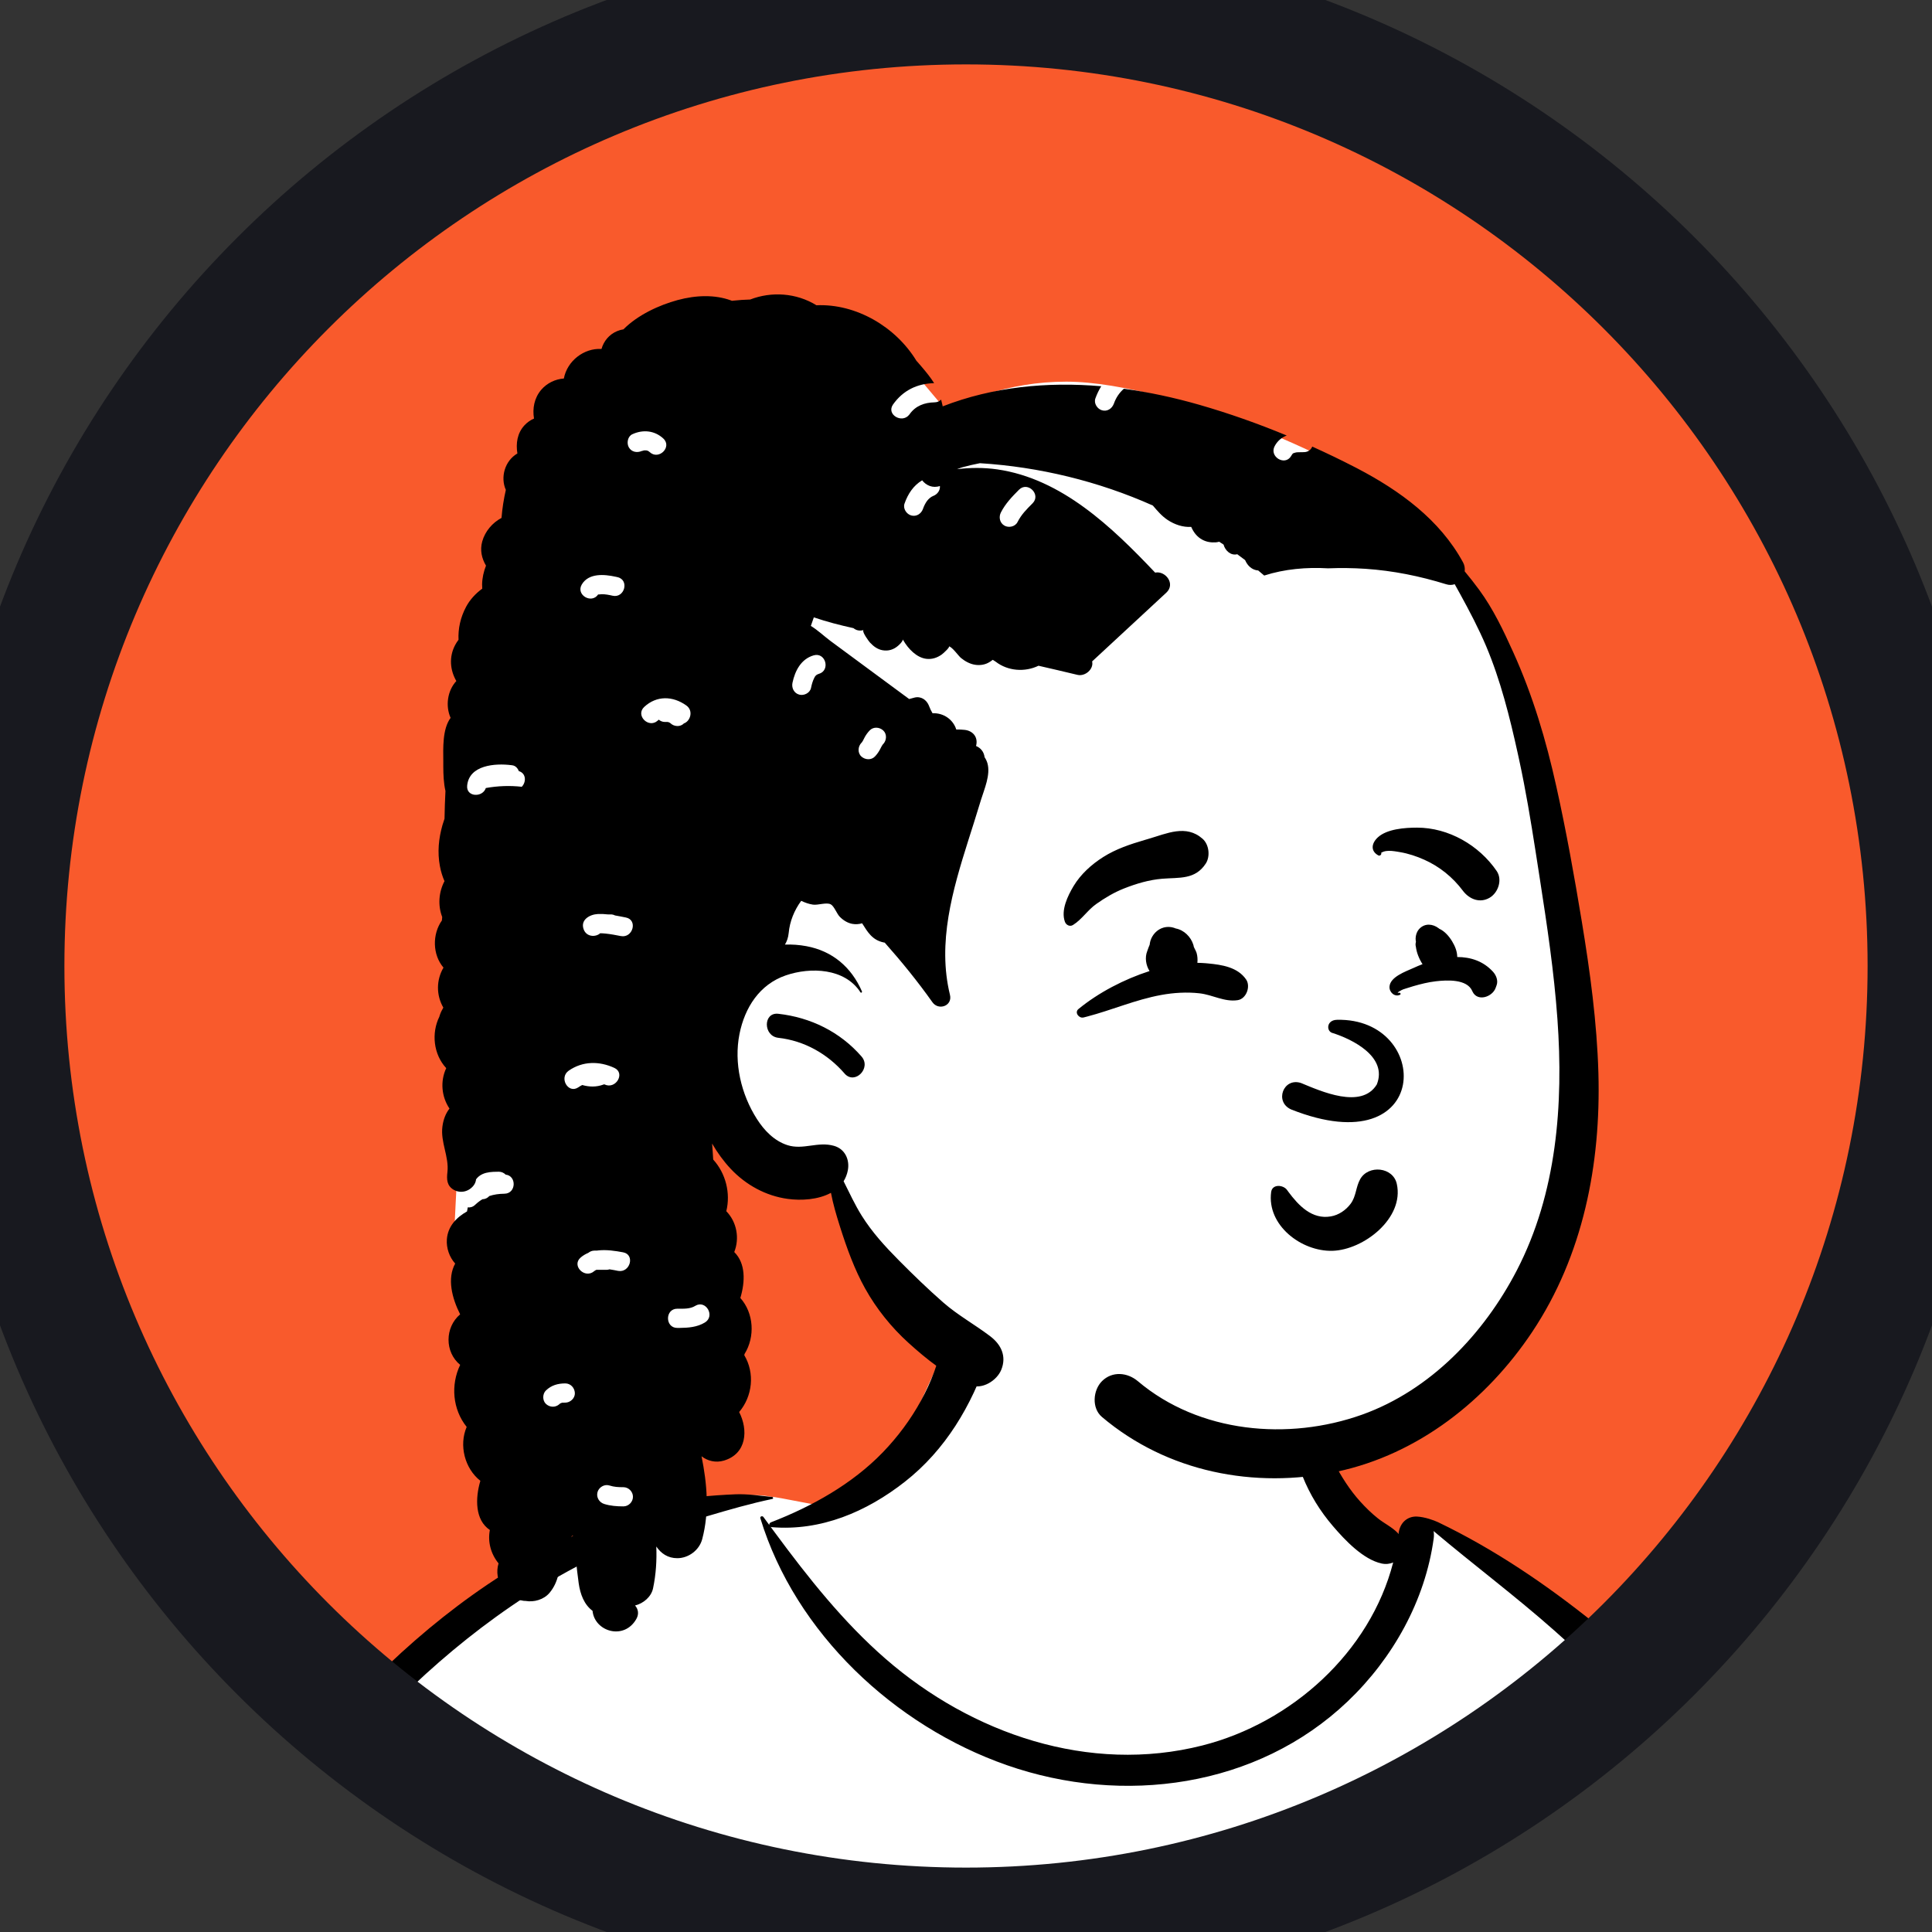 <svg width="60" height="60" viewBox="0 0 60 60" fill="none" xmlns="http://www.w3.org/2000/svg">
<rect x="0" y="0" width="60" height="60" fill="#333333" stroke="none"/>
<g clip-path="url(#clip0_25_107)">
<path d="M0 30C0 13.431 13.431 0 30 0V0C46.569 0 60 13.431 60 30V30C60 46.569 46.569 60 30 60V60C13.431 60 0 46.569 0 30V30Z" fill="#F95A2C"/>
<path fill-rule="evenodd" clip-rule="evenodd" d="M58.107 82.918C57.807 81.22 57.531 79.517 57.281 77.811C57.162 77.001 57.046 76.19 56.942 75.378C56.869 74.809 56.758 74.158 57.145 73.737C57.689 73.144 58.184 72.636 58.25 71.786C58.313 70.987 58.043 70.115 57.874 69.339C57.52 67.712 57.078 66.105 56.591 64.513C56.096 62.895 55.553 61.293 55.002 59.694C54.487 58.199 53.992 56.69 53.321 55.256C52.048 52.533 49.895 50.517 47.234 49.171C46.572 48.836 45.222 47.641 44.53 47.374C43.894 47.128 43.897 47.846 43.271 47.575C42.771 47.359 42.305 47.071 42.025 46.588C41.721 46.063 40.958 45.329 40.842 44.719C40.596 43.424 40.863 42.323 39.939 41.349C39.12 40.483 38.018 39.891 36.878 39.573C34.37 38.873 31.025 39.362 29.512 41.694C28.789 42.807 28.536 44.153 27.561 45.062C26.709 45.855 26.9 46.397 25.797 46.806C25.734 46.829 24.041 46.466 23.979 46.489C22.772 46.231 21.619 46.954 20.512 47.374C18.862 47.999 17.29 48.813 15.814 49.781C12.838 51.732 10.288 54.265 8.186 57.132C6.067 60.023 4.423 63.263 3.252 66.649C2.968 67.471 2.713 68.303 2.487 69.144C2.361 69.615 2.227 70.103 2.38 70.584C2.506 70.978 2.785 71.272 3.113 71.508C3.558 71.829 4.449 72.037 4.432 72.681C4.419 73.172 4.253 73.687 4.172 74.172C4.075 74.749 3.996 75.329 3.916 75.908C3.555 78.545 3.274 81.197 3.15 83.856C3.028 86.474 2.926 89.146 3.108 91.764C3.12 91.937 3.172 92.095 3.255 92.229C3.177 92.259 3.171 92.403 3.267 92.424C3.335 92.438 3.402 92.452 3.47 92.466C3.61 92.573 3.785 92.638 3.987 92.644C4.123 92.648 4.26 92.655 4.396 92.662C5.835 92.963 7.274 93.247 8.732 93.462C10.505 93.724 12.282 93.937 14.065 94.111C17.729 94.467 21.364 94.349 25.032 94.157C28.695 93.965 32.356 93.92 36.023 94.015C39.693 94.111 43.361 94.271 47.032 94.336C51.133 94.409 55.228 94.297 59.317 93.971C59.877 93.926 60.224 93.48 60.114 92.923C59.451 89.585 58.7 86.27 58.107 82.918Z" fill="white"/>
<path fill-rule="evenodd" clip-rule="evenodd" d="M22.835 46.407C23.214 46.391 23.601 46.452 23.979 46.489C24.012 46.492 24.024 46.543 23.987 46.551C23.31 46.693 22.64 46.886 21.976 47.083L21.691 47.167C20.941 47.389 20.213 47.618 19.487 47.914C18.04 48.504 16.666 49.3 15.401 50.215C10.531 53.737 7.007 59.07 4.782 64.592C4.178 66.091 3.666 67.628 3.252 69.191C3.151 69.571 3.056 69.953 2.966 70.336C2.94 70.448 2.825 70.735 2.888 70.85C2.944 70.952 3.161 71.014 3.261 71.067L3.601 71.244C4.265 71.586 5.37 72.148 5.481 72.203L5.653 72.288C8.48 73.674 11.501 74.85 14.682 74.931L14.707 74.659C14.848 73.157 15.035 71.647 15.441 70.19C15.463 70.112 15.562 70.139 15.571 70.208C15.798 71.932 15.725 73.669 15.646 75.401C15.507 78.469 15.321 81.535 15.156 84.601C15.073 86.135 14.966 87.668 14.87 89.201C14.774 90.737 14.742 92.31 14.522 93.833C14.473 94.173 14.075 94.358 13.774 94.322C13.441 94.282 13.184 93.989 13.183 93.652C13.179 92.764 13.29 91.867 13.352 90.981C13.411 90.14 13.474 89.299 13.539 88.459C13.775 85.391 14.048 82.326 14.299 79.259C14.389 78.171 14.485 77.085 14.584 75.998C11.214 75.889 8.066 74.641 5.063 73.182C5.019 74.169 4.914 75.155 4.813 76.138C4.529 78.882 4.279 81.625 4.091 84.378C3.997 85.768 3.928 87.16 3.868 88.552C3.839 89.236 3.815 89.92 3.796 90.605C3.79 90.833 3.784 91.061 3.78 91.29L3.769 91.812C3.761 92.144 3.727 92.45 3.449 92.692C3.166 92.936 2.783 92.949 2.503 92.692C2.128 92.346 2.195 91.876 2.206 91.412C2.215 91.02 2.226 90.629 2.239 90.238C2.265 89.456 2.298 88.674 2.338 87.892C2.479 85.159 2.76 82.438 3.127 79.727L3.27 78.68C3.538 76.735 3.832 74.745 4.431 72.871C4.198 72.755 3.965 72.638 3.734 72.521C3.323 72.313 2.899 72.118 2.5 71.888C2.183 71.706 1.91 71.457 1.822 71.088C1.724 70.677 1.874 70.228 1.974 69.828L1.982 69.792C2.08 69.389 2.186 68.987 2.297 68.588C2.748 66.966 3.306 65.376 3.959 63.825C5.266 60.719 6.953 57.769 9.014 55.101C10.869 52.7 13.06 50.523 15.629 48.889C16.885 48.091 18.223 47.435 19.638 46.972C20.299 46.755 21.019 46.567 21.712 46.489C22.085 46.447 22.459 46.423 22.835 46.407ZM29.554 41.486C30.005 41.002 30.9 41.503 30.684 42.144C30.175 43.652 29.364 45.028 28.099 46.019C26.91 46.951 25.492 47.556 23.965 47.427C23.954 47.426 23.943 47.423 23.934 47.419L24.066 47.597C25.099 48.995 26.189 50.374 27.502 51.516C30.179 53.844 33.823 55.1 37.342 54.207C40.11 53.504 42.549 51.314 43.266 48.523C43.163 48.569 43.041 48.585 42.907 48.556C42.333 48.431 41.765 47.827 41.395 47.394C40.994 46.926 40.682 46.42 40.453 45.849C40.033 44.802 39.898 43.455 40.471 42.442C40.542 42.317 40.705 42.387 40.719 42.509L40.741 42.699C40.851 43.649 40.989 44.568 41.436 45.434C41.655 45.857 41.918 46.271 42.238 46.626C42.409 46.816 42.594 46.997 42.794 47.156C42.989 47.311 43.226 47.423 43.401 47.601L43.432 47.636L43.433 47.629C43.478 47.253 43.741 47.088 43.999 47.098C44.249 47.108 44.542 47.218 44.655 47.271L44.666 47.276C46.407 48.112 48.011 49.202 49.52 50.411C52.641 52.912 54.98 56.181 56.113 60.031C56.669 61.92 56.988 63.867 57.325 65.805L57.532 66.992C57.846 68.781 58.198 70.605 58.907 72.269C59.091 72.699 58.95 73.103 58.499 73.272C57.937 73.484 57.373 73.688 56.808 73.891C57.086 75.081 57.255 76.313 57.463 77.51C57.904 80.053 58.446 82.581 58.91 85.121C59.147 86.42 59.362 87.723 59.599 89.022C59.713 89.647 59.832 90.272 59.948 90.897C60.01 91.235 60.067 91.573 60.127 91.91L60.137 91.966C60.171 92.145 60.214 92.329 60.165 92.507C60.109 92.71 59.95 92.854 59.809 93C59.692 93.12 59.524 93.12 59.381 93.055L59.334 93.033C59.079 92.914 58.879 92.795 58.789 92.507C58.731 92.325 58.711 92.12 58.673 91.932C58.602 91.572 58.534 91.212 58.469 90.85C58.341 90.127 58.215 89.403 58.093 88.679L57.978 88.001C57.585 85.664 57.212 83.313 57.023 80.951C56.94 79.904 56.851 78.857 56.761 77.81L56.694 77.025C56.609 76.031 56.505 75.011 56.491 74.004L56.153 74.124L54.504 74.707C54.095 74.852 53.575 75.148 53.135 75.094C52.919 75.067 52.755 75 52.629 74.876C52.78 77.02 52.986 79.159 53.26 81.288C53.509 83.225 53.785 85.159 54.111 87.085C54.273 88.038 54.439 88.991 54.62 89.941C54.71 90.416 54.803 90.89 54.899 91.364C54.946 91.601 55.003 91.838 55.041 92.076C55.083 92.349 55.008 92.517 54.856 92.742C54.73 92.926 54.48 93.021 54.277 92.893C54.008 92.725 53.868 92.578 53.789 92.271C53.717 91.992 53.673 91.7 53.617 91.417C53.515 90.895 53.416 90.373 53.32 89.85C53.119 88.755 52.935 87.658 52.77 86.558C52.188 82.681 51.82 78.772 51.633 74.856C51.541 72.925 51.513 70.991 51.529 69.058C51.538 68.066 51.57 67.072 51.64 66.084C51.711 65.083 51.859 64.102 51.991 63.111C51.995 63.076 52.044 63.074 52.047 63.111C52.109 64.222 52.207 65.332 52.255 66.446C52.3 67.509 52.321 68.574 52.357 69.638C52.405 71.036 52.471 72.435 52.559 73.832C52.718 73.659 52.957 73.558 53.197 73.598C53.544 73.525 53.918 73.342 54.249 73.232L55.496 72.815C56.153 72.596 56.808 72.378 57.467 72.167C56.878 70.186 56.475 68.176 56.131 66.136L55.977 65.219C55.673 63.414 55.346 61.607 54.795 59.859C54.217 58.021 53.35 56.312 52.202 54.764C51.069 53.239 49.691 51.896 48.273 50.64C47.059 49.565 45.759 48.594 44.521 47.548C44.534 47.617 44.536 47.693 44.525 47.777C44.262 49.706 43.256 51.501 41.855 52.837C39.04 55.52 34.872 56.077 31.269 54.819C27.784 53.601 24.702 50.719 23.614 47.152C23.595 47.091 23.677 47.067 23.709 47.112C23.77 47.194 23.831 47.277 23.891 47.36C23.887 47.327 23.904 47.291 23.945 47.276C25.215 46.785 26.463 46.089 27.415 45.105C27.879 44.625 28.284 44.081 28.604 43.495C28.757 43.214 28.894 42.923 29.004 42.623L29.032 42.545C29.165 42.168 29.276 41.785 29.554 41.486Z" fill="black"/>
<path fill-rule="evenodd" clip-rule="evenodd" d="M28.634 11.853L29.278 12.619C28.921 12.871 28.585 13.123 28.268 13.377L28.268 13.376C29.735 12.419 31.359 11.853 33.114 11.853C36.494 11.853 43.359 14.758 44.911 16.853C45.681 17.892 47.112 21.084 47.855 24.554C48.451 27.342 49.339 35.219 48.451 38.178C47.316 41.966 43.58 45.467 39.728 45.467C35.876 45.467 29.896 42.685 25.639 36.589C25.445 36.31 23.21 35.987 21.615 34.94L22.034 39.554L22.352 42.237L22.282 42.428C21.14 45.518 20.235 47.13 19.567 47.264C18.886 47.401 17.498 46.283 15.403 43.911L15.136 42.787C14.456 39.921 14.116 38.383 14.116 38.172L14.117 38.133C14.127 37.648 14.294 34.903 14.297 34.164L14.297 23.089C16.55 15.598 18.699 11.853 20.745 11.853H28.634Z" fill="white"/>
<path fill-rule="evenodd" clip-rule="evenodd" d="M23.297 9.302C23.959 9.046 24.727 9.094 25.355 9.48C26.589 9.427 27.817 10.149 28.46 11.204C28.474 11.218 28.488 11.233 28.5 11.248L28.637 11.407C28.766 11.559 28.902 11.726 29.01 11.899C28.482 11.911 28.041 12.127 27.734 12.562C27.515 12.873 28.017 13.168 28.241 12.874L28.249 12.863C28.433 12.602 28.712 12.501 29.022 12.495C29.111 12.494 29.179 12.46 29.227 12.41C29.245 12.479 29.262 12.549 29.278 12.619C30.84 12.012 32.523 11.851 34.2 11.995C34.126 12.114 34.065 12.242 34.017 12.376C33.964 12.528 34.078 12.702 34.226 12.743C34.385 12.787 34.529 12.693 34.587 12.548L34.593 12.534C34.657 12.352 34.762 12.195 34.903 12.073C35.693 12.18 36.476 12.351 37.241 12.57C38.16 12.834 39.07 13.156 39.96 13.525C39.809 13.584 39.679 13.684 39.588 13.851C39.406 14.184 39.906 14.482 40.096 14.164L40.103 14.152C40.122 14.118 40.138 14.098 40.15 14.086L40.154 14.082L40.181 14.07L40.23 14.056L40.248 14.051C40.265 14.047 40.272 14.048 40.316 14.045C40.373 14.042 40.432 14.042 40.49 14.042C40.626 14.042 40.713 13.966 40.753 13.869C41.192 14.067 41.626 14.276 42.052 14.495L42.153 14.547C43.468 15.234 44.714 16.137 45.436 17.465C45.484 17.554 45.499 17.651 45.487 17.743C45.641 17.928 45.791 18.119 45.934 18.313C46.371 18.907 46.691 19.582 46.993 20.251C47.602 21.597 48.013 22.979 48.332 24.42C48.642 25.809 48.892 27.213 49.124 28.617C49.381 30.177 49.595 31.75 49.64 33.332C49.719 36.152 49.167 38.989 47.584 41.364C46.172 43.482 44.046 45.164 41.524 45.703C38.959 46.25 36.245 45.716 34.223 44.006C33.897 43.731 33.942 43.175 34.223 42.893C34.542 42.576 35.011 42.62 35.336 42.893C37.239 44.504 40.01 44.752 42.304 43.932C44.425 43.172 46.086 41.421 47.105 39.454C48.349 37.055 48.558 34.299 48.367 31.645C48.263 30.188 48.046 28.742 47.822 27.299L47.687 26.43C47.54 25.489 47.385 24.549 47.183 23.617L47.136 23.401C46.889 22.277 46.6 21.125 46.154 20.069C45.919 19.515 45.638 18.981 45.349 18.453C45.293 18.351 45.236 18.247 45.177 18.143C45.098 18.171 45.008 18.175 44.913 18.145C44.098 17.892 43.261 17.722 42.408 17.665C42.02 17.639 41.631 17.635 41.243 17.65C40.578 17.611 39.894 17.67 39.261 17.874C39.199 17.821 39.136 17.768 39.074 17.716C39.056 17.715 39.04 17.713 39.023 17.71C38.861 17.678 38.747 17.563 38.679 17.418C38.675 17.41 38.672 17.403 38.669 17.395C38.588 17.333 38.506 17.272 38.424 17.212C38.223 17.264 38.047 17.097 37.999 16.913C37.955 16.883 37.909 16.854 37.864 16.824C37.828 16.833 37.793 16.84 37.759 16.843C37.611 16.853 37.468 16.831 37.337 16.76C37.171 16.671 37.065 16.526 36.994 16.363C36.743 16.378 36.488 16.296 36.264 16.149C36.082 16.029 35.942 15.864 35.803 15.7C34.112 14.945 32.274 14.499 30.432 14.385C30.25 14.42 30.07 14.462 29.892 14.51C29.85 14.522 29.79 14.544 29.721 14.571C30.132 14.521 30.548 14.517 30.97 14.577C32.972 14.867 34.532 16.367 35.874 17.783C36.194 17.718 36.516 18.132 36.221 18.406L33.917 20.541C33.973 20.78 33.7 21.016 33.46 20.958C33.057 20.861 32.655 20.767 32.251 20.675C31.831 20.879 31.302 20.844 30.921 20.549C30.903 20.535 30.864 20.513 30.831 20.491C30.8 20.517 30.757 20.543 30.741 20.554C30.605 20.644 30.44 20.67 30.281 20.645C30.118 20.619 29.971 20.537 29.844 20.434C29.764 20.368 29.576 20.094 29.471 20.074L29.461 20.073C29.53 20.075 29.306 20.284 29.246 20.327C29.105 20.427 28.949 20.48 28.774 20.461C28.469 20.427 28.206 20.149 28.057 19.892L28.046 19.872L28.041 19.86L28.037 19.873C28.036 19.876 28.035 19.878 28.035 19.881C28.012 19.941 27.942 20.01 27.894 20.052C27.758 20.173 27.59 20.226 27.41 20.194C27.258 20.168 27.13 20.076 27.027 19.964L27.011 19.947C26.98 19.912 26.78 19.643 26.811 19.578L26.815 19.573L26.805 19.571C26.683 19.601 26.581 19.571 26.506 19.508C26.087 19.416 25.674 19.309 25.274 19.173C25.243 19.261 25.212 19.349 25.182 19.438C25.401 19.573 25.603 19.765 25.788 19.903C26.14 20.162 26.492 20.422 26.843 20.682L28.235 21.709L28.394 21.666C28.598 21.612 28.772 21.73 28.847 21.911L28.853 21.927C28.882 22.006 28.918 22.079 28.96 22.15C29.308 22.136 29.602 22.349 29.698 22.656C29.783 22.654 29.87 22.657 29.959 22.667C30.202 22.694 30.366 22.874 30.322 23.122L30.318 23.139L30.312 23.167C30.453 23.227 30.555 23.342 30.578 23.517C30.616 23.573 30.646 23.635 30.666 23.704C30.767 24.061 30.57 24.502 30.464 24.844L30.456 24.871C30.389 25.095 30.319 25.319 30.248 25.543L30.072 26.097C29.583 27.644 29.106 29.274 29.502 30.896C29.586 31.239 29.148 31.394 28.957 31.125C28.497 30.475 27.998 29.863 27.476 29.274L27.45 29.27C27.084 29.197 26.942 28.938 26.774 28.674C26.675 28.703 26.568 28.71 26.465 28.691C26.316 28.662 26.183 28.577 26.078 28.469C25.988 28.378 25.907 28.144 25.801 28.086C25.669 28.014 25.404 28.117 25.246 28.094C25.118 28.075 24.998 28.031 24.882 27.976C24.669 28.267 24.527 28.609 24.493 28.978C24.479 29.118 24.437 29.237 24.377 29.335C24.599 29.327 24.822 29.343 25.042 29.384C25.856 29.535 26.44 30.038 26.768 30.787C26.782 30.82 26.74 30.846 26.721 30.815C26.234 30.065 25.174 30.027 24.404 30.291C23.587 30.572 23.129 31.292 22.965 32.113C22.787 33.013 23.016 33.984 23.506 34.751C23.733 35.107 24.044 35.432 24.456 35.564C24.946 35.72 25.398 35.441 25.9 35.585C26.242 35.682 26.392 36.013 26.331 36.343C26.306 36.473 26.26 36.586 26.199 36.685C26.38 37.043 26.547 37.411 26.759 37.75C27.087 38.273 27.484 38.706 27.916 39.142C28.363 39.593 28.818 40.034 29.296 40.452C29.754 40.852 30.279 41.137 30.759 41.504C31.096 41.762 31.263 42.123 31.097 42.536C30.96 42.878 30.497 43.169 30.123 43.014C29.406 42.719 28.779 42.216 28.208 41.698C27.679 41.218 27.218 40.644 26.87 40.02C26.541 39.432 26.299 38.764 26.095 38.121L26.07 38.041C25.973 37.735 25.872 37.391 25.806 37.044C25.413 37.259 24.88 37.291 24.46 37.232C23.78 37.139 23.161 36.797 22.692 36.298C22.474 36.066 22.281 35.801 22.115 35.514C22.13 35.688 22.139 35.857 22.149 36.011C22.538 36.438 22.694 37.053 22.556 37.615C22.882 37.95 22.973 38.454 22.803 38.883C23.159 39.236 23.146 39.799 22.992 40.31C23.413 40.782 23.453 41.516 23.124 42.047L23.114 42.086C23.446 42.642 23.372 43.36 22.955 43.852C23.239 44.403 23.195 45.145 22.485 45.359C22.226 45.437 21.975 45.371 21.787 45.226C21.959 46.079 22.035 46.945 21.807 47.802C21.716 48.143 21.383 48.391 21.033 48.391C20.741 48.391 20.529 48.244 20.382 48.028C20.399 48.458 20.373 48.891 20.281 49.327C20.226 49.591 19.982 49.796 19.722 49.86C19.816 49.965 19.853 50.118 19.763 50.277C19.383 50.951 18.464 50.671 18.402 50.026C18.142 49.832 18.021 49.514 17.972 49.17C17.899 48.669 17.872 48.176 17.79 47.681L17.758 47.71L17.742 47.724L17.737 47.76C17.69 48.005 17.552 48.176 17.373 48.278C17.412 48.705 17.34 49.14 17.069 49.464C16.889 49.68 16.581 49.765 16.318 49.718C16.302 49.719 16.285 49.719 16.267 49.716C15.671 49.637 15.326 49.071 15.483 48.552C15.243 48.258 15.142 47.884 15.213 47.515C14.748 47.207 14.757 46.531 14.918 45.988C14.431 45.604 14.248 44.885 14.493 44.314C14.054 43.768 13.993 43.008 14.291 42.387C13.808 41.99 13.811 41.224 14.29 40.818C14.035 40.312 13.881 39.705 14.136 39.241C13.956 39.042 13.857 38.759 13.878 38.486C13.909 38.084 14.174 37.807 14.504 37.622L14.527 37.496C14.604 37.506 14.686 37.484 14.759 37.414C14.831 37.345 14.905 37.29 14.982 37.244C15.068 37.242 15.143 37.204 15.196 37.144C15.339 37.096 15.494 37.074 15.665 37.072C16.035 37.068 16.048 36.515 15.704 36.479C15.649 36.424 15.574 36.389 15.493 36.389L15.43 36.39C15.281 36.391 15.131 36.4 14.993 36.459C14.903 36.498 14.834 36.556 14.784 36.626C14.774 36.733 14.716 36.84 14.59 36.928C14.444 37.03 14.245 37.042 14.09 36.95C13.872 36.821 13.87 36.62 13.895 36.401C13.95 35.922 13.675 35.472 13.74 34.983C13.769 34.766 13.841 34.579 13.959 34.428C13.711 34.058 13.667 33.579 13.858 33.172C13.461 32.744 13.392 32.085 13.646 31.571C13.649 31.558 13.652 31.546 13.656 31.533C13.685 31.446 13.724 31.367 13.768 31.292C13.545 30.906 13.547 30.433 13.773 30.05C13.431 29.651 13.42 29.015 13.724 28.585C13.726 28.549 13.73 28.514 13.733 28.478C13.593 28.115 13.626 27.703 13.804 27.365C13.74 27.219 13.692 27.062 13.661 26.895C13.581 26.464 13.622 26.045 13.741 25.624C13.76 25.558 13.782 25.491 13.805 25.425C13.809 25.137 13.82 24.85 13.834 24.564C13.778 24.321 13.768 24.055 13.767 23.807L13.767 23.647C13.764 23.239 13.736 22.641 13.994 22.294C13.828 21.92 13.896 21.448 14.172 21.15C13.979 20.817 13.938 20.407 14.133 20.036C14.164 19.977 14.2 19.921 14.24 19.869C14.224 19.53 14.296 19.18 14.476 18.843C14.594 18.623 14.769 18.433 14.977 18.281C14.974 18.236 14.972 18.191 14.972 18.147C14.976 17.95 15.02 17.752 15.093 17.567C14.961 17.341 14.9 17.087 14.977 16.812C15.064 16.502 15.291 16.235 15.575 16.084C15.598 15.792 15.644 15.501 15.709 15.214C15.535 14.825 15.674 14.312 16.068 14.083C16.017 13.772 16.063 13.45 16.289 13.207C16.375 13.115 16.476 13.045 16.584 12.999C16.532 12.687 16.591 12.361 16.807 12.107C16.984 11.899 17.245 11.773 17.511 11.755C17.613 11.211 18.133 10.805 18.68 10.837C18.749 10.598 18.912 10.389 19.166 10.283C19.231 10.256 19.296 10.238 19.362 10.228C19.807 9.779 20.47 9.475 21.044 9.319C21.62 9.163 22.203 9.148 22.698 9.329L22.733 9.342L22.774 9.337C22.948 9.318 23.123 9.307 23.297 9.302ZM18.922 46.132C18.769 46.084 18.597 46.189 18.556 46.34C18.512 46.501 18.61 46.659 18.764 46.707C18.956 46.767 19.158 46.782 19.359 46.782C19.52 46.783 19.657 46.645 19.657 46.484C19.657 46.322 19.52 46.186 19.359 46.186C19.196 46.186 19.075 46.18 18.922 46.132ZM17.555 42.963C17.325 42.964 17.128 43.018 16.957 43.179C16.844 43.287 16.841 43.495 16.957 43.602C17.075 43.709 17.245 43.716 17.366 43.613L17.39 43.592C17.392 43.59 17.395 43.588 17.396 43.586C17.406 43.58 17.416 43.573 17.426 43.568L17.407 43.581C17.392 43.591 17.426 43.574 17.445 43.566L17.451 43.563L17.453 43.563L17.469 43.562C17.497 43.56 17.526 43.56 17.555 43.56C17.711 43.56 17.86 43.423 17.853 43.262C17.846 43.1 17.722 42.963 17.555 42.963ZM21.893 41.07C22.215 40.872 21.927 40.366 21.603 40.548L21.592 40.555C21.426 40.657 21.221 40.643 21.034 40.643C20.65 40.643 20.649 41.24 21.034 41.24L21.097 41.24C21.373 41.237 21.651 41.218 21.893 41.07ZM19.352 38.892C19.108 38.846 18.835 38.805 18.578 38.833L18.536 38.839H18.457C18.388 38.839 18.322 38.866 18.268 38.91C18.184 38.945 18.104 38.992 18.031 39.055C17.741 39.307 18.164 39.727 18.453 39.477C18.469 39.463 18.488 39.451 18.508 39.442L18.524 39.435H18.843C18.872 39.435 18.901 39.429 18.928 39.42C19.032 39.435 19.128 39.455 19.194 39.468C19.569 39.538 19.73 38.963 19.352 38.892ZM19.08 33.165C18.612 32.948 18.094 32.95 17.662 33.251C17.353 33.466 17.64 33.974 17.952 33.773L17.963 33.766C18.002 33.739 18.042 33.716 18.082 33.696C18.301 33.759 18.522 33.762 18.735 33.684L18.762 33.674L18.779 33.68C19.125 33.841 19.428 33.326 19.08 33.165ZM24.171 32.23C23.698 32.177 23.695 31.43 24.171 31.484C25.176 31.597 26.088 32.044 26.756 32.811C27.067 33.169 26.555 33.691 26.238 33.35L26.229 33.339C25.698 32.728 24.981 32.321 24.171 32.23ZM18.88 28.398C18.774 28.386 18.67 28.381 18.567 28.386C18.319 28.397 18.017 28.563 18.126 28.861C18.213 29.101 18.499 29.11 18.64 28.983C18.699 28.984 18.757 28.988 18.816 28.994C18.971 29.01 19.126 29.04 19.279 29.07C19.654 29.144 19.815 28.569 19.438 28.494L19.271 28.461C19.215 28.45 19.158 28.44 19.101 28.43C19.067 28.413 19.031 28.401 18.992 28.398L18.972 28.398H18.88ZM15.916 23.768L15.881 23.763C15.377 23.699 14.569 23.758 14.508 24.399C14.474 24.755 14.987 24.777 15.088 24.473C15.46 24.406 15.835 24.393 16.204 24.434C16.345 24.291 16.346 24.016 16.112 23.947C16.079 23.858 16.01 23.782 15.916 23.768ZM27.429 22.685C27.313 22.578 27.122 22.564 27.008 22.685C26.942 22.754 26.886 22.832 26.843 22.917L26.814 22.974C26.809 22.984 26.804 22.994 26.799 23.003C26.789 23.02 26.778 23.037 26.767 23.054L26.76 23.061C26.757 23.064 26.754 23.067 26.75 23.071C26.642 23.185 26.629 23.382 26.75 23.493C26.866 23.6 27.057 23.614 27.172 23.493C27.238 23.424 27.293 23.346 27.336 23.261L27.365 23.204C27.37 23.194 27.375 23.185 27.381 23.175C27.39 23.158 27.401 23.141 27.412 23.124L27.424 23.113C27.425 23.111 27.427 23.109 27.429 23.107C27.537 22.993 27.55 22.796 27.429 22.685ZM21.313 21.908C20.893 21.61 20.393 21.596 20.007 21.954C19.728 22.213 20.137 22.628 20.419 22.385L20.428 22.376C20.439 22.367 20.449 22.358 20.459 22.35C20.51 22.393 20.574 22.421 20.647 22.421C20.666 22.421 20.685 22.421 20.704 22.421L20.733 22.422L20.748 22.423L20.75 22.424L20.764 22.429C20.788 22.441 20.822 22.457 20.776 22.428C20.786 22.434 20.796 22.44 20.805 22.447L20.823 22.462C20.935 22.569 21.13 22.583 21.241 22.465C21.439 22.398 21.544 22.071 21.313 21.908ZM25.422 20.93L25.429 20.928C25.798 20.822 25.641 20.247 25.271 20.352C24.878 20.465 24.69 20.83 24.611 21.205C24.578 21.363 24.658 21.528 24.82 21.572C24.968 21.613 25.154 21.522 25.187 21.364C25.21 21.252 25.237 21.158 25.279 21.07L25.305 21.02C25.317 20.997 25.322 20.993 25.362 20.958C25.369 20.952 25.4 20.938 25.422 20.93ZM19.18 17.925L19.123 17.912C18.764 17.833 18.287 17.792 18.07 18.148C17.873 18.472 18.371 18.767 18.576 18.461C18.58 18.461 18.583 18.461 18.587 18.461L18.594 18.462L18.686 18.454C18.801 18.453 18.91 18.474 19.022 18.5C19.395 18.588 19.554 18.013 19.18 17.925ZM32.068 15.63C32.339 15.359 31.918 14.937 31.646 15.209C31.431 15.424 31.224 15.64 31.084 15.914C31.011 16.057 31.046 16.237 31.191 16.322C31.324 16.4 31.525 16.359 31.599 16.215C31.72 15.978 31.873 15.825 32.068 15.63ZM28.638 14.917C28.369 15.076 28.196 15.338 28.09 15.641C28.037 15.793 28.151 15.967 28.299 16.008C28.458 16.052 28.603 15.959 28.66 15.814L28.665 15.8C28.694 15.719 28.739 15.623 28.795 15.55C28.842 15.489 28.917 15.427 28.973 15.406C29.107 15.357 29.202 15.235 29.19 15.093C28.969 15.169 28.763 15.077 28.638 14.917ZM20.6 13.619C20.329 13.367 19.966 13.334 19.637 13.486C19.491 13.554 19.455 13.765 19.53 13.895C19.618 14.044 19.792 14.07 19.939 14.002C19.901 14.019 19.969 13.996 19.998 13.988C20.002 13.989 20.051 13.987 20.068 13.987L20.089 13.989C20.089 13.989 20.084 13.989 20.074 13.988C20.088 13.992 20.102 13.995 20.116 14L20.134 14.006C20.125 14.004 20.165 14.03 20.176 14.039L20.178 14.041C20.459 14.302 20.882 13.881 20.6 13.619Z" fill="black"/>
<path fill-rule="evenodd" clip-rule="evenodd" d="M42.243 36.618C42.499 36.167 43.263 36.24 43.379 36.767C43.616 37.835 42.343 38.821 41.377 38.845C40.416 38.87 39.338 38.052 39.477 37.019C39.511 36.763 39.853 36.794 39.969 36.954L40.014 37.016C40.33 37.441 40.747 37.88 41.333 37.776C41.576 37.734 41.797 37.582 41.944 37.386C42.121 37.15 42.102 36.869 42.243 36.618ZM36.135 28.807C36.265 28.771 36.397 28.785 36.512 28.834C36.77 28.881 36.985 29.096 37.06 29.341C37.066 29.363 37.073 29.384 37.08 29.404L37.092 29.435L37.061 29.357C37.075 29.434 37.138 29.515 37.161 29.593C37.189 29.689 37.196 29.797 37.186 29.902C37.268 29.903 37.35 29.906 37.432 29.913L37.511 29.92C37.952 29.961 38.437 30.037 38.699 30.418C38.846 30.633 38.708 31.019 38.438 31.061C38.022 31.124 37.664 30.894 37.249 30.848C36.858 30.804 36.447 30.829 36.061 30.9C35.263 31.046 34.529 31.37 33.751 31.573L33.645 31.6L33.645 31.599C33.512 31.631 33.36 31.446 33.492 31.337C34.116 30.825 34.914 30.41 35.7 30.157C35.585 29.975 35.55 29.735 35.628 29.539C35.64 29.499 35.655 29.459 35.671 29.42L35.704 29.339C35.707 29.301 35.715 29.264 35.725 29.227L35.727 29.215L35.728 29.216C35.786 29.026 35.939 28.861 36.135 28.807ZM44.087 28.837C44.257 28.666 44.497 28.691 44.675 28.825L44.699 28.844C44.866 28.918 45.005 29.081 45.096 29.232C45.191 29.389 45.254 29.549 45.256 29.721C45.669 29.722 46.064 29.846 46.367 30.179C46.465 30.287 46.532 30.453 46.478 30.599L46.446 30.686C46.344 30.961 45.886 31.119 45.731 30.796L45.724 30.78C45.559 30.395 44.925 30.436 44.588 30.475C44.353 30.502 44.121 30.561 43.894 30.626C43.814 30.649 43.735 30.674 43.656 30.7L43.577 30.726C43.535 30.739 43.315 30.859 43.452 30.83C43.488 30.823 43.516 30.876 43.478 30.894C43.315 30.972 43.142 30.817 43.152 30.642C43.171 30.338 43.654 30.171 43.886 30.066L43.9 30.06C43.989 30.019 44.082 29.979 44.178 29.943C44.124 29.862 44.08 29.773 44.042 29.677C44.007 29.586 43.984 29.498 43.971 29.401C43.958 29.354 43.958 29.307 43.971 29.26L43.973 29.246C43.966 29.215 43.963 29.183 43.964 29.15L43.962 29.138H43.964C43.968 29.024 44.013 28.91 44.087 28.837ZM41.363 32.074C42.018 32.277 43.099 32.828 42.758 33.679C42.281 34.461 41.017 33.886 40.405 33.634C39.855 33.452 39.568 34.223 40.1 34.456C44.496 36.196 44.48 31.604 41.523 31.671C41.197 31.678 41.187 32.007 41.363 32.074ZM35.547 26.087L35.659 26.054C36.239 25.886 36.832 25.595 37.347 26.049C37.55 26.227 37.591 26.596 37.446 26.819C37.117 27.324 36.627 27.247 36.094 27.29C35.689 27.323 35.289 27.442 34.911 27.591C34.601 27.713 34.314 27.884 34.043 28.076C33.777 28.264 33.595 28.558 33.322 28.727C33.222 28.789 33.106 28.725 33.071 28.625C32.943 28.268 33.158 27.823 33.34 27.519C33.563 27.148 33.9 26.844 34.263 26.615C34.661 26.363 35.101 26.218 35.547 26.087ZM44.005 25.703C44.986 25.702 45.931 26.248 46.48 27.049C46.666 27.32 46.529 27.723 46.262 27.88C45.961 28.056 45.64 27.929 45.442 27.677L45.431 27.662C45.116 27.243 44.71 26.913 44.229 26.698C43.995 26.593 43.735 26.507 43.481 26.464L43.399 26.45C43.284 26.431 43.151 26.413 43.047 26.43C42.991 26.438 42.94 26.456 42.893 26.484C42.916 26.534 42.857 26.593 42.803 26.564C42.559 26.43 42.589 26.191 42.79 26.005C43.075 25.742 43.637 25.703 44.005 25.703Z" fill="black"/>
</g>
<path d="M30 58C14.536 58 2 45.464 2 30H-2C-2 47.673 12.327 62 30 62V58ZM58 30C58 45.464 45.464 58 30 58V62C47.673 62 62 47.673 62 30H58ZM30 2C45.464 2 58 14.536 58 30H62C62 12.327 47.673 -2 30 -2V2ZM30 -2C12.327 -2 -2 12.327 -2 30H2C2 14.536 14.536 2 30 2V-2Z" fill="#18191F"/>
<defs>
<clipPath id="clip0_25_107">
<path d="M0 30C0 13.431 13.431 0 30 0V0C46.569 0 60 13.431 60 30V30C60 46.569 46.569 60 30 60V60C13.431 60 0 46.569 0 30V30Z" fill="white"/>
</clipPath>
</defs>
</svg>
